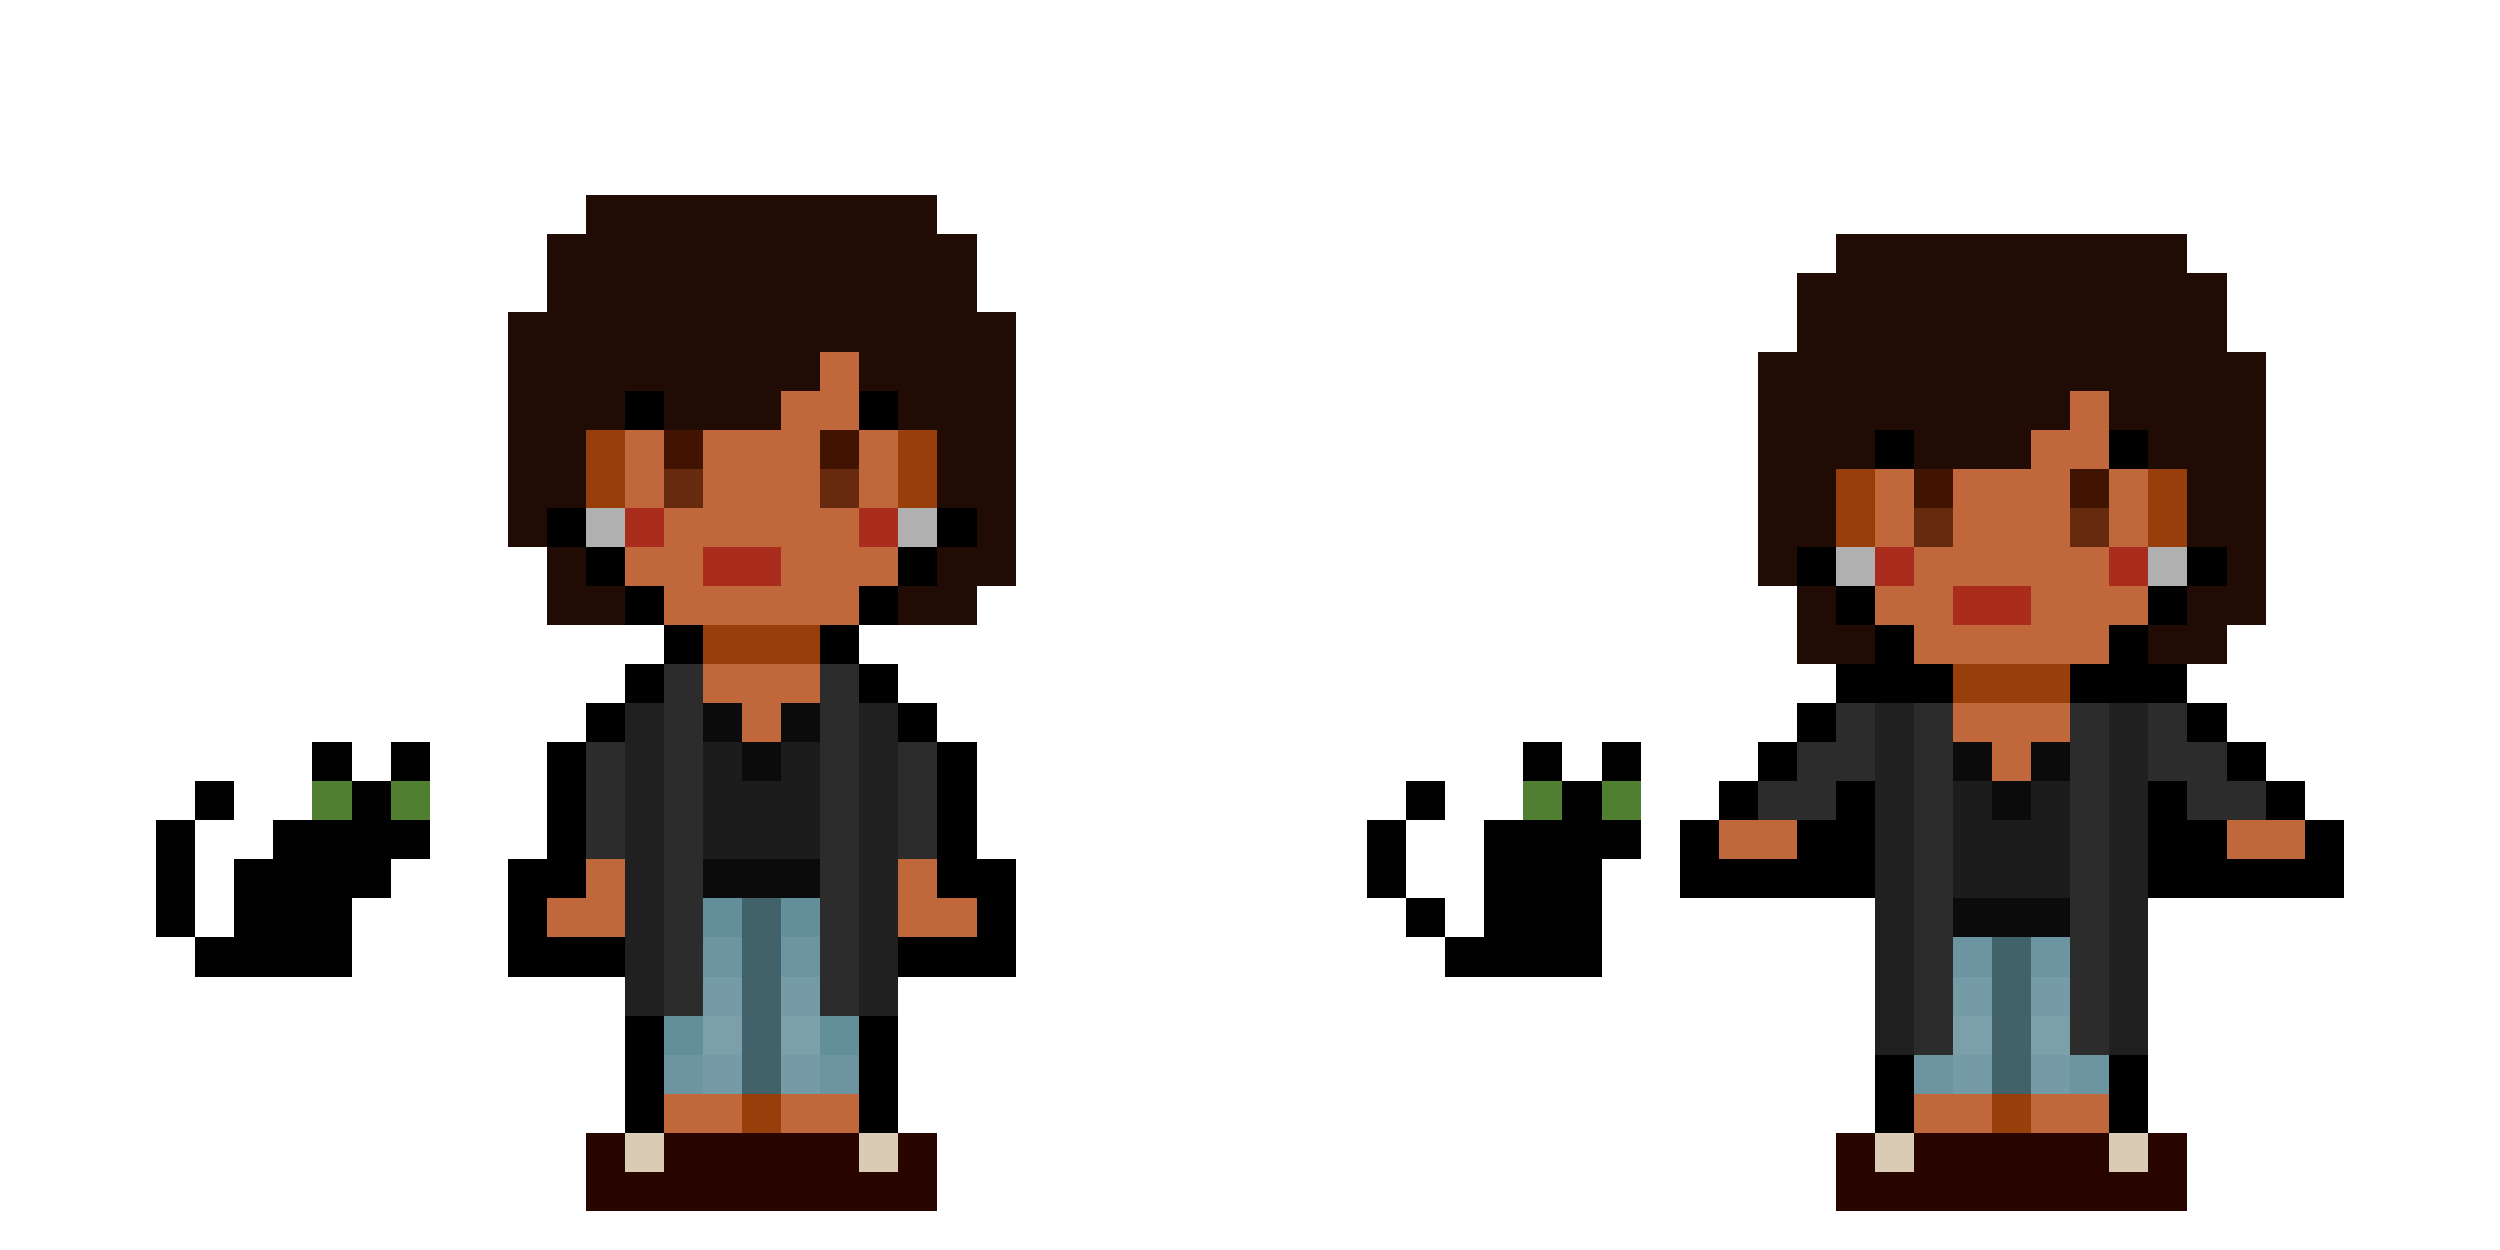 <svg xmlns="http://www.w3.org/2000/svg" viewBox="0 -0.5 64 32" shape-rendering="crispEdges">
<path stroke="#200c05" d="M15 5h9M14 6h11M47 6h9M14 7h11M46 7h11M13 8h13M46 8h11M13 9h8M22 9h4M45 9h13M13 10h3M17 10h3M23 10h3M45 10h8M54 10h4M13 11h2M24 11h2M45 11h3M49 11h3M55 11h3M13 12h2M24 12h2M45 12h2M56 12h2M13 13h1M25 13h1M45 13h2M56 13h2M14 14h1M24 14h2M45 14h1M57 14h1M14 15h2M23 15h2M46 15h1M56 15h2M46 16h2M55 16h2" />
<path stroke="#c0683b" d="M21 9h1M20 10h2M53 10h1M16 11h1M18 11h3M22 11h1M52 11h2M16 12h1M18 12h3M22 12h1M48 12h1M50 12h3M54 12h1M17 13h5M48 13h1M50 13h3M54 13h1M16 14h2M20 14h3M49 14h5M17 15h5M48 15h2M52 15h3M49 16h5M18 17h3M19 18h1M50 18h3M51 19h1M44 21h2M57 21h2M15 22h1M23 22h1M14 23h2M23 23h2M17 28h2M20 28h2M49 28h2M52 28h2" />
<path stroke="#000000" d="M16 10h1M22 10h1M48 11h1M54 11h1M14 13h1M24 13h1M15 14h1M23 14h1M46 14h1M56 14h1M16 15h1M22 15h1M47 15h1M55 15h1M17 16h1M21 16h1M48 16h1M54 16h1M16 17h1M22 17h1M47 17h3M53 17h3M15 18h1M23 18h1M46 18h1M56 18h1M14 19h1M24 19h1M45 19h1M57 19h1M14 20h1M24 20h1M44 20h1M47 20h1M55 20h1M58 20h1M14 21h1M24 21h1M43 21h1M46 21h2M55 21h2M59 21h1M13 22h2M24 22h2M43 22h5M55 22h5M13 23h1M25 23h1M13 24h3M23 24h3M16 26h1M22 26h1M16 27h1M22 27h1M48 27h1M54 27h1M16 28h1M22 28h1M48 28h1M54 28h1" />
<path stroke="#973e0b" d="M15 11h1M23 11h1M15 12h1M23 12h1M47 12h1M55 12h1M47 13h1M55 13h1M18 16h3M50 17h3M19 28h1M51 28h1" />
<path stroke="#411402" d="M17 11h1M21 11h1M49 12h1M53 12h1" />
<path stroke="#672a0f" d="M17 12h1M21 12h1M49 13h1M53 13h1" />
<path stroke="#b0b0b0" d="M15 13h1M23 13h1M47 14h1M55 14h1" />
<path stroke="#aa2c1d" d="M16 13h1M22 13h1M18 14h2M48 14h1M54 14h1M50 15h2" />
<path stroke="#2c2c2c" d="M17 17h1M21 17h1M17 18h1M21 18h1M47 18h1M49 18h1M53 18h1M55 18h1M15 19h1M17 19h1M21 19h1M23 19h1M46 19h2M49 19h1M53 19h1M55 19h2M15 20h1M17 20h1M21 20h1M23 20h1M45 20h2M49 20h1M53 20h1M56 20h2M15 21h1M17 21h1M21 21h1M23 21h1M49 21h1M53 21h1M17 22h1M21 22h1M49 22h1M53 22h1M17 23h1M21 23h1M49 23h1M53 23h1M17 24h1M21 24h1M49 24h1M53 24h1M17 25h1M21 25h1M49 25h1M53 25h1M49 26h1M53 26h1" />
<path stroke="#202020" d="M16 18h1M22 18h1M48 18h1M54 18h1M16 19h1M22 19h1M48 19h1M54 19h1M16 20h1M22 20h1M48 20h1M54 20h1M16 21h1M22 21h1M48 21h1M54 21h1M16 22h1M22 22h1M48 22h1M54 22h1M16 23h1M22 23h1M48 23h1M54 23h1M16 24h1M22 24h1M48 24h1M54 24h1M16 25h1M22 25h1M48 25h1M54 25h1M48 26h1M54 26h1" />
<path stroke="#0b0b0b" d="M18 18h1M20 18h1M19 19h1M50 19h1M52 19h1M51 20h1M18 22h3M50 23h3" />
<path stroke="#010101" d="M8 19h1M10 19h1M39 19h1M41 19h1M5 20h1M9 20h1M36 20h1M40 20h1M4 21h1M7 21h4M35 21h1M38 21h4M4 22h1M6 22h4M35 22h1M38 22h3M4 23h1M6 23h3M36 23h1M38 23h3M5 24h4M37 24h4" />
<path stroke="#1c1c1c" d="M18 19h1M20 19h1M18 20h3M50 20h1M52 20h1M18 21h3M50 21h3M50 22h3" />
<path stroke="#517f31" d="M8 20h1M10 20h1M39 20h1M41 20h1" />
<path stroke="#638f9b" d="M18 23h1M20 23h1M17 26h1M21 26h1" />
<path stroke="#42626a" d="M19 23h1M19 24h1M51 24h1M19 25h1M51 25h1M19 26h1M51 26h1M19 27h1M51 27h1" />
<path stroke="#6c95a1" d="M18 24h1M20 24h1M50 24h1M52 24h1M17 27h1M21 27h1M49 27h1M53 27h1" />
<path stroke="#749ba6" d="M18 25h1M20 25h1M50 25h1M52 25h1M18 27h1M20 27h1M50 27h1M52 27h1" />
<path stroke="#7ba0aa" d="M18 26h1M20 26h1M50 26h1M52 26h1" />
<path stroke="#290500" d="M15 29h1M17 29h5M23 29h1M47 29h1M49 29h5M55 29h1M15 30h9M47 30h9" />
<path stroke="#d9cbb4" d="M16 29h1M22 29h1M48 29h1M54 29h1" />
</svg>